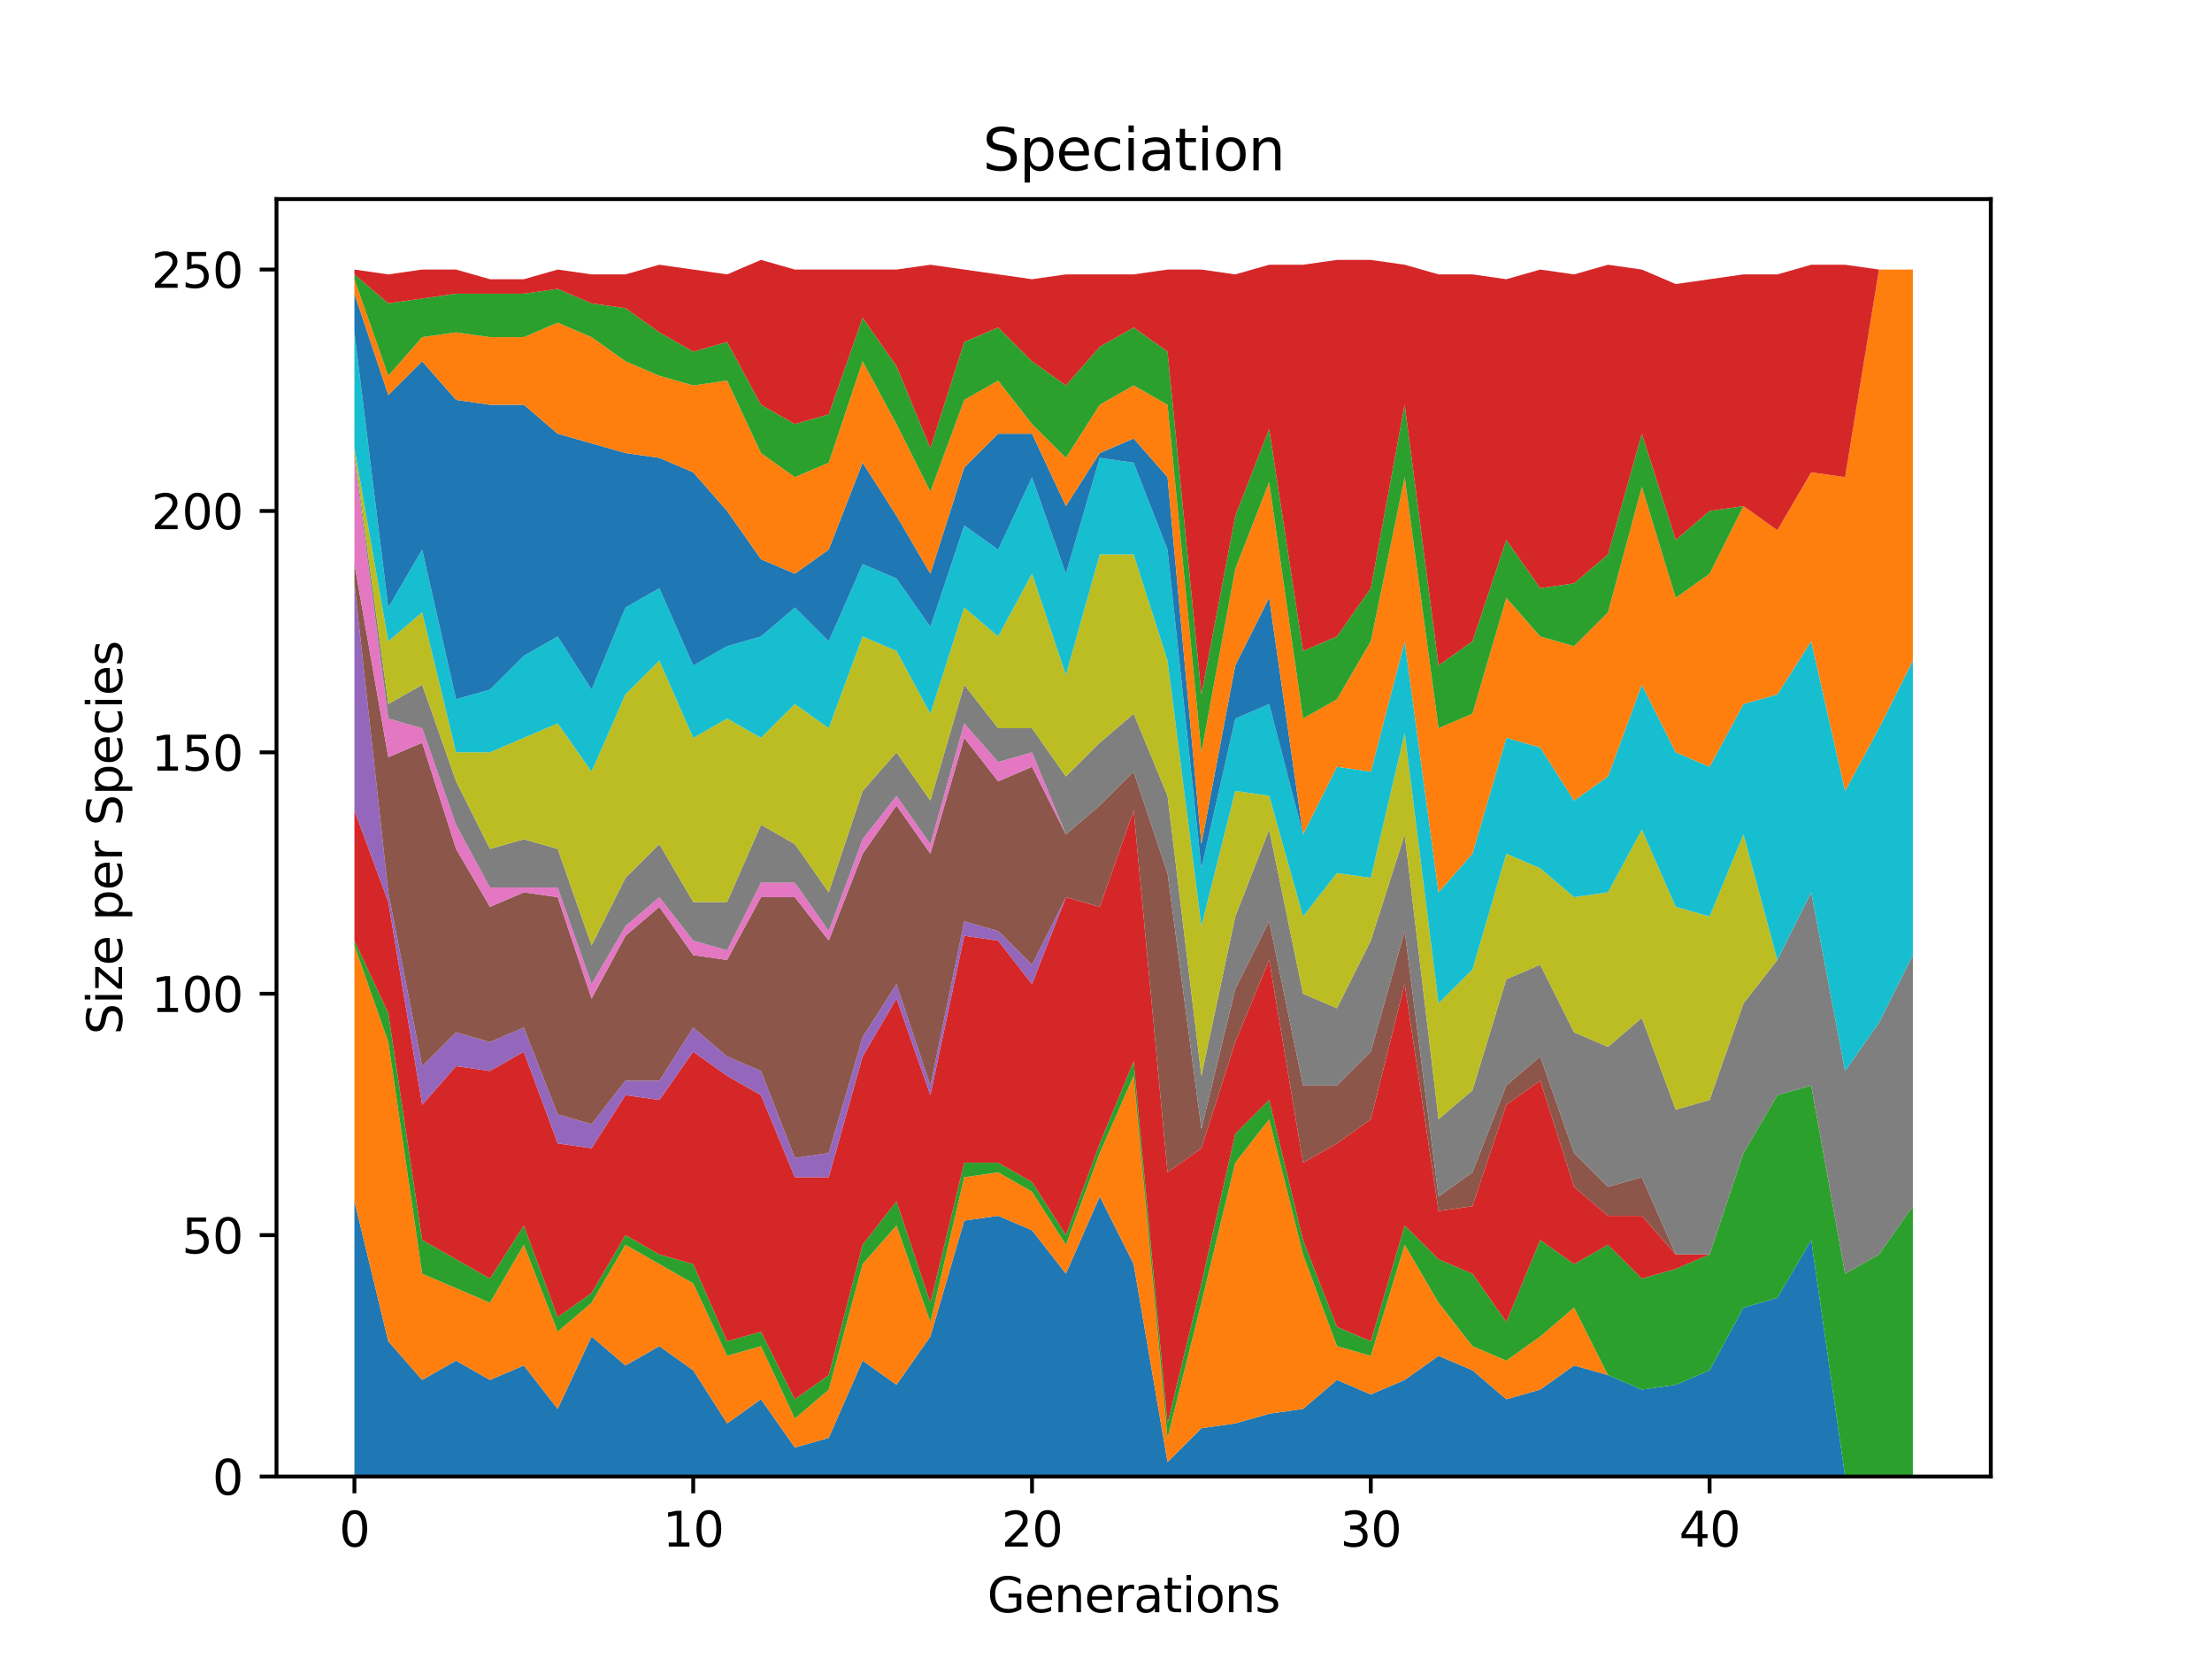 <?xml version="1.0" encoding="utf-8" standalone="no"?>
<!DOCTYPE svg PUBLIC "-//W3C//DTD SVG 1.1//EN"
  "http://www.w3.org/Graphics/SVG/1.1/DTD/svg11.dtd">
<svg xmlns:xlink="http://www.w3.org/1999/xlink" width="460.8pt" height="345.6pt" viewBox="0 0 460.8 345.6" xmlns="http://www.w3.org/2000/svg" version="1.1">
 <defs>
  <style type="text/css">*{stroke-linejoin: round; stroke-linecap: butt}</style>
 </defs>
 <g id="figure_1">
  <g id="patch_1">
   <path d="M 0 345.6 
L 460.8 345.6 
L 460.8 0 
L 0 0 
z
" style="fill: #ffffff"/>
  </g>
  <g id="axes_1">
   <g id="patch_2">
    <path d="M 57.6 307.584 
L 414.72 307.584 
L 414.72 41.472 
L 57.6 41.472 
z
" style="fill: #ffffff"/>
   </g>
   <g id="PolyCollection_1">
    <path d="M 73.833 250.258 
L 73.833 307.584 
L 80.89 307.584 
L 87.948 307.584 
L 95.006 307.584 
L 102.064 307.584 
L 109.121 307.584 
L 116.179 307.584 
L 123.237 307.584 
L 130.294 307.584 
L 137.352 307.584 
L 144.41 307.584 
L 151.468 307.584 
L 158.525 307.584 
L 165.583 307.584 
L 172.641 307.584 
L 179.698 307.584 
L 186.756 307.584 
L 193.814 307.584 
L 200.871 307.584 
L 207.929 307.584 
L 214.987 307.584 
L 222.045 307.584 
L 229.102 307.584 
L 236.16 307.584 
L 243.218 307.584 
L 250.275 307.584 
L 257.333 307.584 
L 264.391 307.584 
L 271.449 307.584 
L 278.506 307.584 
L 285.564 307.584 
L 292.622 307.584 
L 299.679 307.584 
L 306.737 307.584 
L 313.795 307.584 
L 320.852 307.584 
L 327.91 307.584 
L 334.968 307.584 
L 342.026 307.584 
L 349.083 307.584 
L 356.141 307.584 
L 363.199 307.584 
L 370.256 307.584 
L 377.314 307.584 
L 384.372 307.584 
L 391.43 307.584 
L 398.487 307.584 
L 398.487 307.584 
L 398.487 307.584 
L 391.43 307.584 
L 384.372 307.584 
L 377.314 258.304 
L 370.256 270.373 
L 363.199 272.384 
L 356.141 285.458 
L 349.083 288.475 
L 342.026 289.481 
L 334.968 286.464 
L 327.91 284.453 
L 320.852 289.481 
L 313.795 291.493 
L 306.737 285.458 
L 299.679 282.441 
L 292.622 287.47 
L 285.564 290.487 
L 278.506 287.47 
L 271.449 293.504 
L 264.391 294.51 
L 257.333 296.521 
L 250.275 297.527 
L 243.218 304.567 
L 236.16 263.333 
L 229.102 249.253 
L 222.045 265.344 
L 214.987 256.293 
L 207.929 253.275 
L 200.871 254.281 
L 193.814 278.418 
L 186.756 288.475 
L 179.698 283.447 
L 172.641 299.538 
L 165.583 301.55 
L 158.525 291.493 
L 151.468 296.521 
L 144.41 285.458 
L 137.352 280.43 
L 130.294 284.453 
L 123.237 278.418 
L 116.179 293.504 
L 109.121 284.453 
L 102.064 287.47 
L 95.006 283.447 
L 87.948 287.47 
L 80.89 279.424 
L 73.833 250.258 
z
" clip-path="url(#p07ed4178bc)" style="fill: #1f77b4"/>
   </g>
   <g id="PolyCollection_2">
    <path d="M 73.833 196.955 
L 73.833 250.258 
L 80.89 279.424 
L 87.948 287.47 
L 95.006 283.447 
L 102.064 287.47 
L 109.121 284.453 
L 116.179 293.504 
L 123.237 278.418 
L 130.294 284.453 
L 137.352 280.43 
L 144.41 285.458 
L 151.468 296.521 
L 158.525 291.493 
L 165.583 301.55 
L 172.641 299.538 
L 179.698 283.447 
L 186.756 288.475 
L 193.814 278.418 
L 200.871 254.281 
L 207.929 253.275 
L 214.987 256.293 
L 222.045 265.344 
L 229.102 249.253 
L 236.16 263.333 
L 243.218 304.567 
L 250.275 297.527 
L 257.333 296.521 
L 264.391 294.51 
L 271.449 293.504 
L 278.506 287.47 
L 285.564 290.487 
L 292.622 287.47 
L 299.679 282.441 
L 306.737 285.458 
L 313.795 291.493 
L 320.852 289.481 
L 327.91 284.453 
L 334.968 286.464 
L 342.026 289.481 
L 349.083 288.475 
L 356.141 285.458 
L 363.199 272.384 
L 370.256 270.373 
L 377.314 258.304 
L 384.372 307.584 
L 391.43 307.584 
L 398.487 307.584 
L 398.487 307.584 
L 398.487 307.584 
L 391.43 307.584 
L 384.372 307.584 
L 377.314 258.304 
L 370.256 270.373 
L 363.199 272.384 
L 356.141 285.458 
L 349.083 288.475 
L 342.026 289.481 
L 334.968 286.464 
L 327.91 272.384 
L 320.852 278.418 
L 313.795 283.447 
L 306.737 280.43 
L 299.679 271.378 
L 292.622 259.31 
L 285.564 282.441 
L 278.506 280.43 
L 271.449 261.321 
L 264.391 233.161 
L 257.333 242.213 
L 250.275 271.378 
L 243.218 299.538 
L 236.16 224.11 
L 229.102 240.201 
L 222.045 259.31 
L 214.987 248.247 
L 207.929 244.224 
L 200.871 245.23 
L 193.814 275.401 
L 186.756 255.287 
L 179.698 263.333 
L 172.641 289.481 
L 165.583 295.515 
L 158.525 280.43 
L 151.468 282.441 
L 144.41 267.355 
L 137.352 263.333 
L 130.294 259.31 
L 123.237 271.378 
L 116.179 277.413 
L 109.121 259.31 
L 102.064 271.378 
L 95.006 268.361 
L 87.948 265.344 
L 80.89 217.07 
L 73.833 196.955 
z
" clip-path="url(#p07ed4178bc)" style="fill: #ff7f0e"/>
   </g>
   <g id="PolyCollection_3">
    <path d="M 73.833 195.95 
L 73.833 196.955 
L 80.89 217.07 
L 87.948 265.344 
L 95.006 268.361 
L 102.064 271.378 
L 109.121 259.31 
L 116.179 277.413 
L 123.237 271.378 
L 130.294 259.31 
L 137.352 263.333 
L 144.41 267.355 
L 151.468 282.441 
L 158.525 280.43 
L 165.583 295.515 
L 172.641 289.481 
L 179.698 263.333 
L 186.756 255.287 
L 193.814 275.401 
L 200.871 245.23 
L 207.929 244.224 
L 214.987 248.247 
L 222.045 259.31 
L 229.102 240.201 
L 236.16 224.11 
L 243.218 299.538 
L 250.275 271.378 
L 257.333 242.213 
L 264.391 233.161 
L 271.449 261.321 
L 278.506 280.43 
L 285.564 282.441 
L 292.622 259.31 
L 299.679 271.378 
L 306.737 280.43 
L 313.795 283.447 
L 320.852 278.418 
L 327.91 272.384 
L 334.968 286.464 
L 342.026 289.481 
L 349.083 288.475 
L 356.141 285.458 
L 363.199 272.384 
L 370.256 270.373 
L 377.314 258.304 
L 384.372 307.584 
L 391.43 307.584 
L 398.487 307.584 
L 398.487 251.264 
L 398.487 251.264 
L 391.43 261.321 
L 384.372 265.344 
L 377.314 226.121 
L 370.256 228.133 
L 363.199 240.201 
L 356.141 261.321 
L 349.083 264.338 
L 342.026 266.35 
L 334.968 259.31 
L 327.91 263.333 
L 320.852 258.304 
L 313.795 275.401 
L 306.737 265.344 
L 299.679 262.327 
L 292.622 255.287 
L 285.564 279.424 
L 278.506 276.407 
L 271.449 258.304 
L 264.391 229.138 
L 257.333 236.178 
L 250.275 267.355 
L 243.218 296.521 
L 236.16 221.093 
L 229.102 238.19 
L 222.045 257.298 
L 214.987 246.235 
L 207.929 242.213 
L 200.871 242.213 
L 193.814 271.378 
L 186.756 250.258 
L 179.698 259.31 
L 172.641 286.464 
L 165.583 291.493 
L 158.525 277.413 
L 151.468 279.424 
L 144.41 263.333 
L 137.352 261.321 
L 130.294 257.298 
L 123.237 269.367 
L 116.179 274.395 
L 109.121 255.287 
L 102.064 266.35 
L 95.006 262.327 
L 87.948 258.304 
L 80.89 211.035 
L 73.833 195.95 
z
" clip-path="url(#p07ed4178bc)" style="fill: #2ca02c"/>
   </g>
   <g id="PolyCollection_4">
    <path d="M 73.833 168.795 
L 73.833 195.95 
L 80.89 211.035 
L 87.948 258.304 
L 95.006 262.327 
L 102.064 266.35 
L 109.121 255.287 
L 116.179 274.395 
L 123.237 269.367 
L 130.294 257.298 
L 137.352 261.321 
L 144.41 263.333 
L 151.468 279.424 
L 158.525 277.413 
L 165.583 291.493 
L 172.641 286.464 
L 179.698 259.31 
L 186.756 250.258 
L 193.814 271.378 
L 200.871 242.213 
L 207.929 242.213 
L 214.987 246.235 
L 222.045 257.298 
L 229.102 238.19 
L 236.16 221.093 
L 243.218 296.521 
L 250.275 267.355 
L 257.333 236.178 
L 264.391 229.138 
L 271.449 258.304 
L 278.506 276.407 
L 285.564 279.424 
L 292.622 255.287 
L 299.679 262.327 
L 306.737 265.344 
L 313.795 275.401 
L 320.852 258.304 
L 327.91 263.333 
L 334.968 259.31 
L 342.026 266.35 
L 349.083 264.338 
L 356.141 261.321 
L 363.199 240.201 
L 370.256 228.133 
L 377.314 226.121 
L 384.372 265.344 
L 391.43 261.321 
L 398.487 251.264 
L 398.487 251.264 
L 398.487 251.264 
L 391.43 261.321 
L 384.372 265.344 
L 377.314 226.121 
L 370.256 228.133 
L 363.199 240.201 
L 356.141 261.321 
L 349.083 261.321 
L 342.026 253.275 
L 334.968 253.275 
L 327.91 247.241 
L 320.852 225.115 
L 313.795 230.144 
L 306.737 251.264 
L 299.679 252.27 
L 292.622 205.001 
L 285.564 233.161 
L 278.506 238.19 
L 271.449 242.213 
L 264.391 199.973 
L 257.333 217.07 
L 250.275 239.195 
L 243.218 244.224 
L 236.16 168.795 
L 229.102 188.91 
L 222.045 186.898 
L 214.987 205.001 
L 207.929 195.95 
L 200.871 194.944 
L 193.814 228.133 
L 186.756 208.018 
L 179.698 220.087 
L 172.641 245.23 
L 165.583 245.23 
L 158.525 228.133 
L 151.468 224.11 
L 144.41 219.081 
L 137.352 229.138 
L 130.294 228.133 
L 123.237 239.195 
L 116.179 238.19 
L 109.121 219.081 
L 102.064 223.104 
L 95.006 222.098 
L 87.948 230.144 
L 80.89 187.904 
L 73.833 168.795 
z
" clip-path="url(#p07ed4178bc)" style="fill: #d62728"/>
   </g>
   <g id="PolyCollection_5">
    <path d="M 73.833 121.527 
L 73.833 168.795 
L 80.89 187.904 
L 87.948 230.144 
L 95.006 222.098 
L 102.064 223.104 
L 109.121 219.081 
L 116.179 238.19 
L 123.237 239.195 
L 130.294 228.133 
L 137.352 229.138 
L 144.41 219.081 
L 151.468 224.11 
L 158.525 228.133 
L 165.583 245.23 
L 172.641 245.23 
L 179.698 220.087 
L 186.756 208.018 
L 193.814 228.133 
L 200.871 194.944 
L 207.929 195.95 
L 214.987 205.001 
L 222.045 186.898 
L 229.102 188.91 
L 236.16 168.795 
L 243.218 244.224 
L 250.275 239.195 
L 257.333 217.07 
L 264.391 199.973 
L 271.449 242.213 
L 278.506 238.19 
L 285.564 233.161 
L 292.622 205.001 
L 299.679 252.27 
L 306.737 251.264 
L 313.795 230.144 
L 320.852 225.115 
L 327.91 247.241 
L 334.968 253.275 
L 342.026 253.275 
L 349.083 261.321 
L 356.141 261.321 
L 363.199 240.201 
L 370.256 228.133 
L 377.314 226.121 
L 384.372 265.344 
L 391.43 261.321 
L 398.487 251.264 
L 398.487 251.264 
L 398.487 251.264 
L 391.43 261.321 
L 384.372 265.344 
L 377.314 226.121 
L 370.256 228.133 
L 363.199 240.201 
L 356.141 261.321 
L 349.083 261.321 
L 342.026 253.275 
L 334.968 253.275 
L 327.91 247.241 
L 320.852 225.115 
L 313.795 230.144 
L 306.737 251.264 
L 299.679 252.27 
L 292.622 205.001 
L 285.564 233.161 
L 278.506 238.19 
L 271.449 242.213 
L 264.391 199.973 
L 257.333 217.07 
L 250.275 239.195 
L 243.218 244.224 
L 236.16 168.795 
L 229.102 188.91 
L 222.045 186.898 
L 214.987 200.978 
L 207.929 193.938 
L 200.871 191.927 
L 193.814 226.121 
L 186.756 205.001 
L 179.698 216.064 
L 172.641 240.201 
L 165.583 241.207 
L 158.525 223.104 
L 151.468 220.087 
L 144.41 214.053 
L 137.352 225.115 
L 130.294 225.115 
L 123.237 234.167 
L 116.179 232.155 
L 109.121 214.053 
L 102.064 217.07 
L 95.006 215.058 
L 87.948 222.098 
L 80.89 185.893 
L 73.833 121.527 
z
" clip-path="url(#p07ed4178bc)" style="fill: #9467bd"/>
   </g>
   <g id="PolyCollection_6">
    <path d="M 73.833 117.504 
L 73.833 121.527 
L 80.89 185.893 
L 87.948 222.098 
L 95.006 215.058 
L 102.064 217.07 
L 109.121 214.053 
L 116.179 232.155 
L 123.237 234.167 
L 130.294 225.115 
L 137.352 225.115 
L 144.41 214.053 
L 151.468 220.087 
L 158.525 223.104 
L 165.583 241.207 
L 172.641 240.201 
L 179.698 216.064 
L 186.756 205.001 
L 193.814 226.121 
L 200.871 191.927 
L 207.929 193.938 
L 214.987 200.978 
L 222.045 186.898 
L 229.102 188.91 
L 236.16 168.795 
L 243.218 244.224 
L 250.275 239.195 
L 257.333 217.07 
L 264.391 199.973 
L 271.449 242.213 
L 278.506 238.19 
L 285.564 233.161 
L 292.622 205.001 
L 299.679 252.27 
L 306.737 251.264 
L 313.795 230.144 
L 320.852 225.115 
L 327.91 247.241 
L 334.968 253.275 
L 342.026 253.275 
L 349.083 261.321 
L 356.141 261.321 
L 363.199 240.201 
L 370.256 228.133 
L 377.314 226.121 
L 384.372 265.344 
L 391.43 261.321 
L 398.487 251.264 
L 398.487 251.264 
L 398.487 251.264 
L 391.43 261.321 
L 384.372 265.344 
L 377.314 226.121 
L 370.256 228.133 
L 363.199 240.201 
L 356.141 261.321 
L 349.083 261.321 
L 342.026 245.23 
L 334.968 247.241 
L 327.91 240.201 
L 320.852 220.087 
L 313.795 226.121 
L 306.737 244.224 
L 299.679 249.253 
L 292.622 193.938 
L 285.564 219.081 
L 278.506 226.121 
L 271.449 226.121 
L 264.391 191.927 
L 257.333 206.007 
L 250.275 235.173 
L 243.218 181.87 
L 236.16 160.75 
L 229.102 167.79 
L 222.045 173.824 
L 214.987 159.744 
L 207.929 162.761 
L 200.871 153.71 
L 193.814 177.847 
L 186.756 167.79 
L 179.698 177.847 
L 172.641 195.95 
L 165.583 186.898 
L 158.525 186.898 
L 151.468 199.973 
L 144.41 198.967 
L 137.352 188.91 
L 130.294 194.944 
L 123.237 208.018 
L 116.179 186.898 
L 109.121 185.893 
L 102.064 188.91 
L 95.006 176.841 
L 87.948 154.715 
L 80.89 157.733 
L 73.833 117.504 
z
" clip-path="url(#p07ed4178bc)" style="fill: #8c564b"/>
   </g>
   <g id="PolyCollection_7">
    <path d="M 73.833 95.378 
L 73.833 117.504 
L 80.89 157.733 
L 87.948 154.715 
L 95.006 176.841 
L 102.064 188.91 
L 109.121 185.893 
L 116.179 186.898 
L 123.237 208.018 
L 130.294 194.944 
L 137.352 188.91 
L 144.41 198.967 
L 151.468 199.973 
L 158.525 186.898 
L 165.583 186.898 
L 172.641 195.95 
L 179.698 177.847 
L 186.756 167.79 
L 193.814 177.847 
L 200.871 153.71 
L 207.929 162.761 
L 214.987 159.744 
L 222.045 173.824 
L 229.102 167.79 
L 236.16 160.75 
L 243.218 181.87 
L 250.275 235.173 
L 257.333 206.007 
L 264.391 191.927 
L 271.449 226.121 
L 278.506 226.121 
L 285.564 219.081 
L 292.622 193.938 
L 299.679 249.253 
L 306.737 244.224 
L 313.795 226.121 
L 320.852 220.087 
L 327.91 240.201 
L 334.968 247.241 
L 342.026 245.23 
L 349.083 261.321 
L 356.141 261.321 
L 363.199 240.201 
L 370.256 228.133 
L 377.314 226.121 
L 384.372 265.344 
L 391.43 261.321 
L 398.487 251.264 
L 398.487 251.264 
L 398.487 251.264 
L 391.43 261.321 
L 384.372 265.344 
L 377.314 226.121 
L 370.256 228.133 
L 363.199 240.201 
L 356.141 261.321 
L 349.083 261.321 
L 342.026 245.23 
L 334.968 247.241 
L 327.91 240.201 
L 320.852 220.087 
L 313.795 226.121 
L 306.737 244.224 
L 299.679 249.253 
L 292.622 193.938 
L 285.564 219.081 
L 278.506 226.121 
L 271.449 226.121 
L 264.391 191.927 
L 257.333 206.007 
L 250.275 235.173 
L 243.218 181.87 
L 236.16 160.75 
L 229.102 167.79 
L 222.045 173.824 
L 214.987 156.727 
L 207.929 158.738 
L 200.871 150.693 
L 193.814 175.835 
L 186.756 165.778 
L 179.698 174.83 
L 172.641 193.938 
L 165.583 183.881 
L 158.525 183.881 
L 151.468 197.961 
L 144.41 195.95 
L 137.352 186.898 
L 130.294 192.933 
L 123.237 205.001 
L 116.179 184.887 
L 109.121 184.887 
L 102.064 184.887 
L 95.006 171.813 
L 87.948 151.698 
L 80.89 149.687 
L 73.833 95.378 
z
" clip-path="url(#p07ed4178bc)" style="fill: #e377c2"/>
   </g>
   <g id="PolyCollection_8">
    <path d="M 73.833 94.373 
L 73.833 95.378 
L 80.89 149.687 
L 87.948 151.698 
L 95.006 171.813 
L 102.064 184.887 
L 109.121 184.887 
L 116.179 184.887 
L 123.237 205.001 
L 130.294 192.933 
L 137.352 186.898 
L 144.41 195.95 
L 151.468 197.961 
L 158.525 183.881 
L 165.583 183.881 
L 172.641 193.938 
L 179.698 174.83 
L 186.756 165.778 
L 193.814 175.835 
L 200.871 150.693 
L 207.929 158.738 
L 214.987 156.727 
L 222.045 173.824 
L 229.102 167.79 
L 236.16 160.75 
L 243.218 181.87 
L 250.275 235.173 
L 257.333 206.007 
L 264.391 191.927 
L 271.449 226.121 
L 278.506 226.121 
L 285.564 219.081 
L 292.622 193.938 
L 299.679 249.253 
L 306.737 244.224 
L 313.795 226.121 
L 320.852 220.087 
L 327.91 240.201 
L 334.968 247.241 
L 342.026 245.23 
L 349.083 261.321 
L 356.141 261.321 
L 363.199 240.201 
L 370.256 228.133 
L 377.314 226.121 
L 384.372 265.344 
L 391.43 261.321 
L 398.487 251.264 
L 398.487 198.967 
L 398.487 198.967 
L 391.43 213.047 
L 384.372 223.104 
L 377.314 185.893 
L 370.256 199.973 
L 363.199 209.024 
L 356.141 229.138 
L 349.083 231.15 
L 342.026 212.041 
L 334.968 218.075 
L 327.91 215.058 
L 320.852 200.978 
L 313.795 203.995 
L 306.737 227.127 
L 299.679 233.161 
L 292.622 173.824 
L 285.564 195.95 
L 278.506 210.03 
L 271.449 207.013 
L 264.391 172.818 
L 257.333 190.921 
L 250.275 224.11 
L 243.218 165.778 
L 236.16 148.681 
L 229.102 154.715 
L 222.045 161.755 
L 214.987 151.698 
L 207.929 151.698 
L 200.871 142.647 
L 193.814 166.784 
L 186.756 156.727 
L 179.698 164.773 
L 172.641 185.893 
L 165.583 175.835 
L 158.525 171.813 
L 151.468 187.904 
L 144.41 187.904 
L 137.352 175.835 
L 130.294 182.875 
L 123.237 196.955 
L 116.179 176.841 
L 109.121 174.83 
L 102.064 176.841 
L 95.006 162.761 
L 87.948 142.647 
L 80.89 146.67 
L 73.833 94.373 
z
" clip-path="url(#p07ed4178bc)" style="fill: #7f7f7f"/>
   </g>
   <g id="PolyCollection_9">
    <path d="M 73.833 93.367 
L 73.833 94.373 
L 80.89 146.67 
L 87.948 142.647 
L 95.006 162.761 
L 102.064 176.841 
L 109.121 174.83 
L 116.179 176.841 
L 123.237 196.955 
L 130.294 182.875 
L 137.352 175.835 
L 144.41 187.904 
L 151.468 187.904 
L 158.525 171.813 
L 165.583 175.835 
L 172.641 185.893 
L 179.698 164.773 
L 186.756 156.727 
L 193.814 166.784 
L 200.871 142.647 
L 207.929 151.698 
L 214.987 151.698 
L 222.045 161.755 
L 229.102 154.715 
L 236.16 148.681 
L 243.218 165.778 
L 250.275 224.11 
L 257.333 190.921 
L 264.391 172.818 
L 271.449 207.013 
L 278.506 210.03 
L 285.564 195.95 
L 292.622 173.824 
L 299.679 233.161 
L 306.737 227.127 
L 313.795 203.995 
L 320.852 200.978 
L 327.91 215.058 
L 334.968 218.075 
L 342.026 212.041 
L 349.083 231.15 
L 356.141 229.138 
L 363.199 209.024 
L 370.256 199.973 
L 377.314 185.893 
L 384.372 223.104 
L 391.43 213.047 
L 398.487 198.967 
L 398.487 198.967 
L 398.487 198.967 
L 391.43 213.047 
L 384.372 223.104 
L 377.314 185.893 
L 370.256 199.973 
L 363.199 173.824 
L 356.141 190.921 
L 349.083 188.91 
L 342.026 172.818 
L 334.968 185.893 
L 327.91 186.898 
L 320.852 180.864 
L 313.795 177.847 
L 306.737 201.984 
L 299.679 209.024 
L 292.622 152.704 
L 285.564 182.875 
L 278.506 181.87 
L 271.449 190.921 
L 264.391 165.778 
L 257.333 164.773 
L 250.275 192.933 
L 243.218 137.618 
L 236.16 115.493 
L 229.102 115.493 
L 222.045 140.635 
L 214.987 119.515 
L 207.929 132.59 
L 200.871 126.555 
L 193.814 148.681 
L 186.756 135.607 
L 179.698 132.59 
L 172.641 151.698 
L 165.583 146.67 
L 158.525 153.71 
L 151.468 149.687 
L 144.41 153.71 
L 137.352 137.618 
L 130.294 144.658 
L 123.237 160.75 
L 116.179 150.693 
L 109.121 153.71 
L 102.064 156.727 
L 95.006 156.727 
L 87.948 127.561 
L 80.89 133.595 
L 73.833 93.367 
z
" clip-path="url(#p07ed4178bc)" style="fill: #bcbd22"/>
   </g>
   <g id="PolyCollection_10">
    <path d="M 73.833 69.23 
L 73.833 93.367 
L 80.89 133.595 
L 87.948 127.561 
L 95.006 156.727 
L 102.064 156.727 
L 109.121 153.71 
L 116.179 150.693 
L 123.237 160.75 
L 130.294 144.658 
L 137.352 137.618 
L 144.41 153.71 
L 151.468 149.687 
L 158.525 153.71 
L 165.583 146.67 
L 172.641 151.698 
L 179.698 132.59 
L 186.756 135.607 
L 193.814 148.681 
L 200.871 126.555 
L 207.929 132.59 
L 214.987 119.515 
L 222.045 140.635 
L 229.102 115.493 
L 236.16 115.493 
L 243.218 137.618 
L 250.275 192.933 
L 257.333 164.773 
L 264.391 165.778 
L 271.449 190.921 
L 278.506 181.87 
L 285.564 182.875 
L 292.622 152.704 
L 299.679 209.024 
L 306.737 201.984 
L 313.795 177.847 
L 320.852 180.864 
L 327.91 186.898 
L 334.968 185.893 
L 342.026 172.818 
L 349.083 188.91 
L 356.141 190.921 
L 363.199 173.824 
L 370.256 199.973 
L 377.314 185.893 
L 384.372 223.104 
L 391.43 213.047 
L 398.487 198.967 
L 398.487 137.618 
L 398.487 137.618 
L 391.43 151.698 
L 384.372 164.773 
L 377.314 133.595 
L 370.256 144.658 
L 363.199 146.67 
L 356.141 159.744 
L 349.083 156.727 
L 342.026 142.647 
L 334.968 161.755 
L 327.91 166.784 
L 320.852 155.721 
L 313.795 153.71 
L 306.737 177.847 
L 299.679 185.893 
L 292.622 133.595 
L 285.564 160.75 
L 278.506 159.744 
L 271.449 173.824 
L 264.391 146.67 
L 257.333 149.687 
L 250.275 180.864 
L 243.218 114.487 
L 236.16 96.384 
L 229.102 95.378 
L 222.045 119.515 
L 214.987 99.401 
L 207.929 114.487 
L 200.871 109.458 
L 193.814 130.578 
L 186.756 120.521 
L 179.698 117.504 
L 172.641 133.595 
L 165.583 126.555 
L 158.525 132.59 
L 151.468 134.601 
L 144.41 138.624 
L 137.352 122.533 
L 130.294 126.555 
L 123.237 143.653 
L 116.179 132.59 
L 109.121 136.613 
L 102.064 143.653 
L 95.006 145.664 
L 87.948 114.487 
L 80.89 126.555 
L 73.833 69.23 
z
" clip-path="url(#p07ed4178bc)" style="fill: #17becf"/>
   </g>
   <g id="PolyCollection_11">
    <path d="M 73.833 61.184 
L 73.833 69.23 
L 80.89 126.555 
L 87.948 114.487 
L 95.006 145.664 
L 102.064 143.653 
L 109.121 136.613 
L 116.179 132.59 
L 123.237 143.653 
L 130.294 126.555 
L 137.352 122.533 
L 144.41 138.624 
L 151.468 134.601 
L 158.525 132.59 
L 165.583 126.555 
L 172.641 133.595 
L 179.698 117.504 
L 186.756 120.521 
L 193.814 130.578 
L 200.871 109.458 
L 207.929 114.487 
L 214.987 99.401 
L 222.045 119.515 
L 229.102 95.378 
L 236.16 96.384 
L 243.218 114.487 
L 250.275 180.864 
L 257.333 149.687 
L 264.391 146.67 
L 271.449 173.824 
L 278.506 159.744 
L 285.564 160.75 
L 292.622 133.595 
L 299.679 185.893 
L 306.737 177.847 
L 313.795 153.71 
L 320.852 155.721 
L 327.91 166.784 
L 334.968 161.755 
L 342.026 142.647 
L 349.083 156.727 
L 356.141 159.744 
L 363.199 146.67 
L 370.256 144.658 
L 377.314 133.595 
L 384.372 164.773 
L 391.43 151.698 
L 398.487 137.618 
L 398.487 137.618 
L 398.487 137.618 
L 391.43 151.698 
L 384.372 164.773 
L 377.314 133.595 
L 370.256 144.658 
L 363.199 146.67 
L 356.141 159.744 
L 349.083 156.727 
L 342.026 142.647 
L 334.968 161.755 
L 327.91 166.784 
L 320.852 155.721 
L 313.795 153.71 
L 306.737 177.847 
L 299.679 185.893 
L 292.622 133.595 
L 285.564 160.75 
L 278.506 159.744 
L 271.449 173.824 
L 264.391 124.544 
L 257.333 138.624 
L 250.275 175.835 
L 243.218 99.401 
L 236.16 91.355 
L 229.102 94.373 
L 222.045 105.435 
L 214.987 90.35 
L 207.929 90.35 
L 200.871 97.39 
L 193.814 119.515 
L 186.756 107.447 
L 179.698 96.384 
L 172.641 114.487 
L 165.583 119.515 
L 158.525 116.498 
L 151.468 106.441 
L 144.41 98.395 
L 137.352 95.378 
L 130.294 94.373 
L 123.237 92.361 
L 116.179 90.35 
L 109.121 84.315 
L 102.064 84.315 
L 95.006 83.31 
L 87.948 75.264 
L 80.89 82.304 
L 73.833 61.184 
z
" clip-path="url(#p07ed4178bc)" style="fill: #1f77b4"/>
   </g>
   <g id="PolyCollection_12">
    <path d="M 73.833 58.167 
L 73.833 61.184 
L 80.89 82.304 
L 87.948 75.264 
L 95.006 83.31 
L 102.064 84.315 
L 109.121 84.315 
L 116.179 90.35 
L 123.237 92.361 
L 130.294 94.373 
L 137.352 95.378 
L 144.41 98.395 
L 151.468 106.441 
L 158.525 116.498 
L 165.583 119.515 
L 172.641 114.487 
L 179.698 96.384 
L 186.756 107.447 
L 193.814 119.515 
L 200.871 97.39 
L 207.929 90.35 
L 214.987 90.35 
L 222.045 105.435 
L 229.102 94.373 
L 236.16 91.355 
L 243.218 99.401 
L 250.275 175.835 
L 257.333 138.624 
L 264.391 124.544 
L 271.449 173.824 
L 278.506 159.744 
L 285.564 160.75 
L 292.622 133.595 
L 299.679 185.893 
L 306.737 177.847 
L 313.795 153.71 
L 320.852 155.721 
L 327.91 166.784 
L 334.968 161.755 
L 342.026 142.647 
L 349.083 156.727 
L 356.141 159.744 
L 363.199 146.67 
L 370.256 144.658 
L 377.314 133.595 
L 384.372 164.773 
L 391.43 151.698 
L 398.487 137.618 
L 398.487 56.155 
L 398.487 56.155 
L 391.43 56.155 
L 384.372 99.401 
L 377.314 98.395 
L 370.256 110.464 
L 363.199 105.435 
L 356.141 119.515 
L 349.083 124.544 
L 342.026 101.413 
L 334.968 127.561 
L 327.91 134.601 
L 320.852 132.59 
L 313.795 124.544 
L 306.737 148.681 
L 299.679 151.698 
L 292.622 99.401 
L 285.564 133.595 
L 278.506 145.664 
L 271.449 149.687 
L 264.391 100.407 
L 257.333 118.51 
L 250.275 156.727 
L 243.218 84.315 
L 236.16 80.293 
L 229.102 84.315 
L 222.045 95.378 
L 214.987 88.338 
L 207.929 79.287 
L 200.871 83.31 
L 193.814 102.418 
L 186.756 88.338 
L 179.698 75.264 
L 172.641 96.384 
L 165.583 99.401 
L 158.525 94.373 
L 151.468 79.287 
L 144.41 80.293 
L 137.352 78.281 
L 130.294 75.264 
L 123.237 70.235 
L 116.179 67.218 
L 109.121 70.235 
L 102.064 70.235 
L 95.006 69.23 
L 87.948 70.235 
L 80.89 78.281 
L 73.833 58.167 
z
" clip-path="url(#p07ed4178bc)" style="fill: #ff7f0e"/>
   </g>
   <g id="PolyCollection_13">
    <path d="M 73.833 57.161 
L 73.833 58.167 
L 80.89 78.281 
L 87.948 70.235 
L 95.006 69.23 
L 102.064 70.235 
L 109.121 70.235 
L 116.179 67.218 
L 123.237 70.235 
L 130.294 75.264 
L 137.352 78.281 
L 144.41 80.293 
L 151.468 79.287 
L 158.525 94.373 
L 165.583 99.401 
L 172.641 96.384 
L 179.698 75.264 
L 186.756 88.338 
L 193.814 102.418 
L 200.871 83.31 
L 207.929 79.287 
L 214.987 88.338 
L 222.045 95.378 
L 229.102 84.315 
L 236.16 80.293 
L 243.218 84.315 
L 250.275 156.727 
L 257.333 118.51 
L 264.391 100.407 
L 271.449 149.687 
L 278.506 145.664 
L 285.564 133.595 
L 292.622 99.401 
L 299.679 151.698 
L 306.737 148.681 
L 313.795 124.544 
L 320.852 132.59 
L 327.91 134.601 
L 334.968 127.561 
L 342.026 101.413 
L 349.083 124.544 
L 356.141 119.515 
L 363.199 105.435 
L 370.256 110.464 
L 377.314 98.395 
L 384.372 99.401 
L 391.43 56.155 
L 398.487 56.155 
L 398.487 56.155 
L 398.487 56.155 
L 391.43 56.155 
L 384.372 99.401 
L 377.314 98.395 
L 370.256 110.464 
L 363.199 105.435 
L 356.141 106.441 
L 349.083 112.475 
L 342.026 90.35 
L 334.968 115.493 
L 327.91 121.527 
L 320.852 122.533 
L 313.795 112.475 
L 306.737 133.595 
L 299.679 138.624 
L 292.622 84.315 
L 285.564 122.533 
L 278.506 132.59 
L 271.449 135.607 
L 264.391 89.344 
L 257.333 107.447 
L 250.275 144.658 
L 243.218 73.253 
L 236.16 68.224 
L 229.102 72.247 
L 222.045 80.293 
L 214.987 75.264 
L 207.929 68.224 
L 200.871 71.241 
L 193.814 93.367 
L 186.756 76.27 
L 179.698 66.213 
L 172.641 86.327 
L 165.583 88.338 
L 158.525 84.315 
L 151.468 71.241 
L 144.41 73.253 
L 137.352 69.23 
L 130.294 64.201 
L 123.237 63.195 
L 116.179 60.178 
L 109.121 61.184 
L 102.064 61.184 
L 95.006 61.184 
L 87.948 62.19 
L 80.89 63.195 
L 73.833 57.161 
z
" clip-path="url(#p07ed4178bc)" style="fill: #2ca02c"/>
   </g>
   <g id="PolyCollection_14">
    <path d="M 73.833 56.155 
L 73.833 57.161 
L 80.89 63.195 
L 87.948 62.19 
L 95.006 61.184 
L 102.064 61.184 
L 109.121 61.184 
L 116.179 60.178 
L 123.237 63.195 
L 130.294 64.201 
L 137.352 69.23 
L 144.41 73.253 
L 151.468 71.241 
L 158.525 84.315 
L 165.583 88.338 
L 172.641 86.327 
L 179.698 66.213 
L 186.756 76.27 
L 193.814 93.367 
L 200.871 71.241 
L 207.929 68.224 
L 214.987 75.264 
L 222.045 80.293 
L 229.102 72.247 
L 236.16 68.224 
L 243.218 73.253 
L 250.275 144.658 
L 257.333 107.447 
L 264.391 89.344 
L 271.449 135.607 
L 278.506 132.59 
L 285.564 122.533 
L 292.622 84.315 
L 299.679 138.624 
L 306.737 133.595 
L 313.795 112.475 
L 320.852 122.533 
L 327.91 121.527 
L 334.968 115.493 
L 342.026 90.35 
L 349.083 112.475 
L 356.141 106.441 
L 363.199 105.435 
L 370.256 110.464 
L 377.314 98.395 
L 384.372 99.401 
L 391.43 56.155 
L 398.487 56.155 
L 398.487 56.155 
L 398.487 56.155 
L 391.43 56.155 
L 384.372 55.15 
L 377.314 55.15 
L 370.256 57.161 
L 363.199 57.161 
L 356.141 58.167 
L 349.083 59.173 
L 342.026 56.155 
L 334.968 55.15 
L 327.91 57.161 
L 320.852 56.155 
L 313.795 58.167 
L 306.737 57.161 
L 299.679 57.161 
L 292.622 55.15 
L 285.564 54.144 
L 278.506 54.144 
L 271.449 55.15 
L 264.391 55.15 
L 257.333 57.161 
L 250.275 56.155 
L 243.218 56.155 
L 236.16 57.161 
L 229.102 57.161 
L 222.045 57.161 
L 214.987 58.167 
L 207.929 57.161 
L 200.871 56.155 
L 193.814 55.15 
L 186.756 56.155 
L 179.698 56.155 
L 172.641 56.155 
L 165.583 56.155 
L 158.525 54.144 
L 151.468 57.161 
L 144.41 56.155 
L 137.352 55.15 
L 130.294 57.161 
L 123.237 57.161 
L 116.179 56.155 
L 109.121 58.167 
L 102.064 58.167 
L 95.006 56.155 
L 87.948 56.155 
L 80.89 57.161 
L 73.833 56.155 
z
" clip-path="url(#p07ed4178bc)" style="fill: #d62728"/>
   </g>
   <g id="matplotlib.axis_1">
    <g id="xtick_1">
     <g id="line2d_1">
      <defs>
       <path id="ma844721b48" d="M 0 0 
L 0 3.5 
" style="stroke: #000000; stroke-width: 0.8"/>
      </defs>
      <g>
       <use xlink:href="#ma844721b48" x="73.833" y="307.584" style="stroke: #000000; stroke-width: 0.8"/>
      </g>
     </g>
     <g id="text_1">
      <!-- 0 -->
      <g transform="translate(70.651 322.182) scale(0.1 -0.1)">
       <defs>
        <path id="DejaVuSans-30" d="M 2034 4250 
Q 1547 4250 1301 3770 
Q 1056 3291 1056 2328 
Q 1056 1369 1301 889 
Q 1547 409 2034 409 
Q 2525 409 2770 889 
Q 3016 1369 3016 2328 
Q 3016 3291 2770 3770 
Q 2525 4250 2034 4250 
z
M 2034 4750 
Q 2819 4750 3233 4129 
Q 3647 3509 3647 2328 
Q 3647 1150 3233 529 
Q 2819 -91 2034 -91 
Q 1250 -91 836 529 
Q 422 1150 422 2328 
Q 422 3509 836 4129 
Q 1250 4750 2034 4750 
z
" transform="scale(0.016)"/>
       </defs>
       <use xlink:href="#DejaVuSans-30"/>
      </g>
     </g>
    </g>
    <g id="xtick_2">
     <g id="line2d_2">
      <g>
       <use xlink:href="#ma844721b48" x="144.41" y="307.584" style="stroke: #000000; stroke-width: 0.8"/>
      </g>
     </g>
     <g id="text_2">
      <!-- 10 -->
      <g transform="translate(138.047 322.182) scale(0.1 -0.1)">
       <defs>
        <path id="DejaVuSans-31" d="M 794 531 
L 1825 531 
L 1825 4091 
L 703 3866 
L 703 4441 
L 1819 4666 
L 2450 4666 
L 2450 531 
L 3481 531 
L 3481 0 
L 794 0 
L 794 531 
z
" transform="scale(0.016)"/>
       </defs>
       <use xlink:href="#DejaVuSans-31"/>
       <use xlink:href="#DejaVuSans-30" x="63.623"/>
      </g>
     </g>
    </g>
    <g id="xtick_3">
     <g id="line2d_3">
      <g>
       <use xlink:href="#ma844721b48" x="214.987" y="307.584" style="stroke: #000000; stroke-width: 0.8"/>
      </g>
     </g>
     <g id="text_3">
      <!-- 20 -->
      <g transform="translate(208.624 322.182) scale(0.1 -0.1)">
       <defs>
        <path id="DejaVuSans-32" d="M 1228 531 
L 3431 531 
L 3431 0 
L 469 0 
L 469 531 
Q 828 903 1448 1529 
Q 2069 2156 2228 2338 
Q 2531 2678 2651 2914 
Q 2772 3150 2772 3378 
Q 2772 3750 2511 3984 
Q 2250 4219 1831 4219 
Q 1534 4219 1204 4116 
Q 875 4013 500 3803 
L 500 4441 
Q 881 4594 1212 4672 
Q 1544 4750 1819 4750 
Q 2544 4750 2975 4387 
Q 3406 4025 3406 3419 
Q 3406 3131 3298 2873 
Q 3191 2616 2906 2266 
Q 2828 2175 2409 1742 
Q 1991 1309 1228 531 
z
" transform="scale(0.016)"/>
       </defs>
       <use xlink:href="#DejaVuSans-32"/>
       <use xlink:href="#DejaVuSans-30" x="63.623"/>
      </g>
     </g>
    </g>
    <g id="xtick_4">
     <g id="line2d_4">
      <g>
       <use xlink:href="#ma844721b48" x="285.564" y="307.584" style="stroke: #000000; stroke-width: 0.8"/>
      </g>
     </g>
     <g id="text_4">
      <!-- 30 -->
      <g transform="translate(279.201 322.182) scale(0.1 -0.1)">
       <defs>
        <path id="DejaVuSans-33" d="M 2597 2516 
Q 3050 2419 3304 2112 
Q 3559 1806 3559 1356 
Q 3559 666 3084 287 
Q 2609 -91 1734 -91 
Q 1441 -91 1130 -33 
Q 819 25 488 141 
L 488 750 
Q 750 597 1062 519 
Q 1375 441 1716 441 
Q 2309 441 2620 675 
Q 2931 909 2931 1356 
Q 2931 1769 2642 2001 
Q 2353 2234 1838 2234 
L 1294 2234 
L 1294 2753 
L 1863 2753 
Q 2328 2753 2575 2939 
Q 2822 3125 2822 3475 
Q 2822 3834 2567 4026 
Q 2313 4219 1838 4219 
Q 1578 4219 1281 4162 
Q 984 4106 628 3988 
L 628 4550 
Q 988 4650 1302 4700 
Q 1616 4750 1894 4750 
Q 2613 4750 3031 4423 
Q 3450 4097 3450 3541 
Q 3450 3153 3228 2886 
Q 3006 2619 2597 2516 
z
" transform="scale(0.016)"/>
       </defs>
       <use xlink:href="#DejaVuSans-33"/>
       <use xlink:href="#DejaVuSans-30" x="63.623"/>
      </g>
     </g>
    </g>
    <g id="xtick_5">
     <g id="line2d_5">
      <g>
       <use xlink:href="#ma844721b48" x="356.141" y="307.584" style="stroke: #000000; stroke-width: 0.8"/>
      </g>
     </g>
     <g id="text_5">
      <!-- 40 -->
      <g transform="translate(349.779 322.182) scale(0.1 -0.1)">
       <defs>
        <path id="DejaVuSans-34" d="M 2419 4116 
L 825 1625 
L 2419 1625 
L 2419 4116 
z
M 2253 4666 
L 3047 4666 
L 3047 1625 
L 3713 1625 
L 3713 1100 
L 3047 1100 
L 3047 0 
L 2419 0 
L 2419 1100 
L 313 1100 
L 313 1709 
L 2253 4666 
z
" transform="scale(0.016)"/>
       </defs>
       <use xlink:href="#DejaVuSans-34"/>
       <use xlink:href="#DejaVuSans-30" x="63.623"/>
      </g>
     </g>
    </g>
    <g id="text_6">
     <!-- Generations -->
     <g transform="translate(205.662 335.861) scale(0.1 -0.1)">
      <defs>
       <path id="DejaVuSans-47" d="M 3809 666 
L 3809 1919 
L 2778 1919 
L 2778 2438 
L 4434 2438 
L 4434 434 
Q 4069 175 3628 42 
Q 3188 -91 2688 -91 
Q 1594 -91 976 548 
Q 359 1188 359 2328 
Q 359 3472 976 4111 
Q 1594 4750 2688 4750 
Q 3144 4750 3555 4637 
Q 3966 4525 4313 4306 
L 4313 3634 
Q 3963 3931 3569 4081 
Q 3175 4231 2741 4231 
Q 1884 4231 1454 3753 
Q 1025 3275 1025 2328 
Q 1025 1384 1454 906 
Q 1884 428 2741 428 
Q 3075 428 3337 486 
Q 3600 544 3809 666 
z
" transform="scale(0.016)"/>
       <path id="DejaVuSans-65" d="M 3597 1894 
L 3597 1613 
L 953 1613 
Q 991 1019 1311 708 
Q 1631 397 2203 397 
Q 2534 397 2845 478 
Q 3156 559 3463 722 
L 3463 178 
Q 3153 47 2828 -22 
Q 2503 -91 2169 -91 
Q 1331 -91 842 396 
Q 353 884 353 1716 
Q 353 2575 817 3079 
Q 1281 3584 2069 3584 
Q 2775 3584 3186 3129 
Q 3597 2675 3597 1894 
z
M 3022 2063 
Q 3016 2534 2758 2815 
Q 2500 3097 2075 3097 
Q 1594 3097 1305 2825 
Q 1016 2553 972 2059 
L 3022 2063 
z
" transform="scale(0.016)"/>
       <path id="DejaVuSans-6e" d="M 3513 2113 
L 3513 0 
L 2938 0 
L 2938 2094 
Q 2938 2591 2744 2837 
Q 2550 3084 2163 3084 
Q 1697 3084 1428 2787 
Q 1159 2491 1159 1978 
L 1159 0 
L 581 0 
L 581 3500 
L 1159 3500 
L 1159 2956 
Q 1366 3272 1645 3428 
Q 1925 3584 2291 3584 
Q 2894 3584 3203 3211 
Q 3513 2838 3513 2113 
z
" transform="scale(0.016)"/>
       <path id="DejaVuSans-72" d="M 2631 2963 
Q 2534 3019 2420 3045 
Q 2306 3072 2169 3072 
Q 1681 3072 1420 2755 
Q 1159 2438 1159 1844 
L 1159 0 
L 581 0 
L 581 3500 
L 1159 3500 
L 1159 2956 
Q 1341 3275 1631 3429 
Q 1922 3584 2338 3584 
Q 2397 3584 2469 3576 
Q 2541 3569 2628 3553 
L 2631 2963 
z
" transform="scale(0.016)"/>
       <path id="DejaVuSans-61" d="M 2194 1759 
Q 1497 1759 1228 1600 
Q 959 1441 959 1056 
Q 959 750 1161 570 
Q 1363 391 1709 391 
Q 2188 391 2477 730 
Q 2766 1069 2766 1631 
L 2766 1759 
L 2194 1759 
z
M 3341 1997 
L 3341 0 
L 2766 0 
L 2766 531 
Q 2569 213 2275 61 
Q 1981 -91 1556 -91 
Q 1019 -91 701 211 
Q 384 513 384 1019 
Q 384 1609 779 1909 
Q 1175 2209 1959 2209 
L 2766 2209 
L 2766 2266 
Q 2766 2663 2505 2880 
Q 2244 3097 1772 3097 
Q 1472 3097 1187 3025 
Q 903 2953 641 2809 
L 641 3341 
Q 956 3463 1253 3523 
Q 1550 3584 1831 3584 
Q 2591 3584 2966 3190 
Q 3341 2797 3341 1997 
z
" transform="scale(0.016)"/>
       <path id="DejaVuSans-74" d="M 1172 4494 
L 1172 3500 
L 2356 3500 
L 2356 3053 
L 1172 3053 
L 1172 1153 
Q 1172 725 1289 603 
Q 1406 481 1766 481 
L 2356 481 
L 2356 0 
L 1766 0 
Q 1100 0 847 248 
Q 594 497 594 1153 
L 594 3053 
L 172 3053 
L 172 3500 
L 594 3500 
L 594 4494 
L 1172 4494 
z
" transform="scale(0.016)"/>
       <path id="DejaVuSans-69" d="M 603 3500 
L 1178 3500 
L 1178 0 
L 603 0 
L 603 3500 
z
M 603 4863 
L 1178 4863 
L 1178 4134 
L 603 4134 
L 603 4863 
z
" transform="scale(0.016)"/>
       <path id="DejaVuSans-6f" d="M 1959 3097 
Q 1497 3097 1228 2736 
Q 959 2375 959 1747 
Q 959 1119 1226 758 
Q 1494 397 1959 397 
Q 2419 397 2687 759 
Q 2956 1122 2956 1747 
Q 2956 2369 2687 2733 
Q 2419 3097 1959 3097 
z
M 1959 3584 
Q 2709 3584 3137 3096 
Q 3566 2609 3566 1747 
Q 3566 888 3137 398 
Q 2709 -91 1959 -91 
Q 1206 -91 779 398 
Q 353 888 353 1747 
Q 353 2609 779 3096 
Q 1206 3584 1959 3584 
z
" transform="scale(0.016)"/>
       <path id="DejaVuSans-73" d="M 2834 3397 
L 2834 2853 
Q 2591 2978 2328 3040 
Q 2066 3103 1784 3103 
Q 1356 3103 1142 2972 
Q 928 2841 928 2578 
Q 928 2378 1081 2264 
Q 1234 2150 1697 2047 
L 1894 2003 
Q 2506 1872 2764 1633 
Q 3022 1394 3022 966 
Q 3022 478 2636 193 
Q 2250 -91 1575 -91 
Q 1294 -91 989 -36 
Q 684 19 347 128 
L 347 722 
Q 666 556 975 473 
Q 1284 391 1588 391 
Q 1994 391 2212 530 
Q 2431 669 2431 922 
Q 2431 1156 2273 1281 
Q 2116 1406 1581 1522 
L 1381 1569 
Q 847 1681 609 1914 
Q 372 2147 372 2553 
Q 372 3047 722 3315 
Q 1072 3584 1716 3584 
Q 2034 3584 2315 3537 
Q 2597 3491 2834 3397 
z
" transform="scale(0.016)"/>
      </defs>
      <use xlink:href="#DejaVuSans-47"/>
      <use xlink:href="#DejaVuSans-65" x="77.49"/>
      <use xlink:href="#DejaVuSans-6e" x="139.014"/>
      <use xlink:href="#DejaVuSans-65" x="202.393"/>
      <use xlink:href="#DejaVuSans-72" x="263.916"/>
      <use xlink:href="#DejaVuSans-61" x="305.029"/>
      <use xlink:href="#DejaVuSans-74" x="366.309"/>
      <use xlink:href="#DejaVuSans-69" x="405.518"/>
      <use xlink:href="#DejaVuSans-6f" x="433.301"/>
      <use xlink:href="#DejaVuSans-6e" x="494.482"/>
      <use xlink:href="#DejaVuSans-73" x="557.861"/>
     </g>
    </g>
   </g>
   <g id="matplotlib.axis_2">
    <g id="ytick_1">
     <g id="line2d_6">
      <defs>
       <path id="mac214cc37d" d="M 0 0 
L -3.5 0 
" style="stroke: #000000; stroke-width: 0.8"/>
      </defs>
      <g>
       <use xlink:href="#mac214cc37d" x="57.6" y="307.584" style="stroke: #000000; stroke-width: 0.8"/>
      </g>
     </g>
     <g id="text_7">
      <!-- 0 -->
      <g transform="translate(44.237 311.383) scale(0.1 -0.1)">
       <use xlink:href="#DejaVuSans-30"/>
      </g>
     </g>
    </g>
    <g id="ytick_2">
     <g id="line2d_7">
      <g>
       <use xlink:href="#mac214cc37d" x="57.6" y="257.298" style="stroke: #000000; stroke-width: 0.8"/>
      </g>
     </g>
     <g id="text_8">
      <!-- 50 -->
      <g transform="translate(37.875 261.098) scale(0.1 -0.1)">
       <defs>
        <path id="DejaVuSans-35" d="M 691 4666 
L 3169 4666 
L 3169 4134 
L 1269 4134 
L 1269 2991 
Q 1406 3038 1543 3061 
Q 1681 3084 1819 3084 
Q 2600 3084 3056 2656 
Q 3513 2228 3513 1497 
Q 3513 744 3044 326 
Q 2575 -91 1722 -91 
Q 1428 -91 1123 -41 
Q 819 9 494 109 
L 494 744 
Q 775 591 1075 516 
Q 1375 441 1709 441 
Q 2250 441 2565 725 
Q 2881 1009 2881 1497 
Q 2881 1984 2565 2268 
Q 2250 2553 1709 2553 
Q 1456 2553 1204 2497 
Q 953 2441 691 2322 
L 691 4666 
z
" transform="scale(0.016)"/>
       </defs>
       <use xlink:href="#DejaVuSans-35"/>
       <use xlink:href="#DejaVuSans-30" x="63.623"/>
      </g>
     </g>
    </g>
    <g id="ytick_3">
     <g id="line2d_8">
      <g>
       <use xlink:href="#mac214cc37d" x="57.6" y="207.013" style="stroke: #000000; stroke-width: 0.8"/>
      </g>
     </g>
     <g id="text_9">
      <!-- 100 -->
      <g transform="translate(31.512 210.812) scale(0.1 -0.1)">
       <use xlink:href="#DejaVuSans-31"/>
       <use xlink:href="#DejaVuSans-30" x="63.623"/>
       <use xlink:href="#DejaVuSans-30" x="127.246"/>
      </g>
     </g>
    </g>
    <g id="ytick_4">
     <g id="line2d_9">
      <g>
       <use xlink:href="#mac214cc37d" x="57.6" y="156.727" style="stroke: #000000; stroke-width: 0.8"/>
      </g>
     </g>
     <g id="text_10">
      <!-- 150 -->
      <g transform="translate(31.512 160.526) scale(0.1 -0.1)">
       <use xlink:href="#DejaVuSans-31"/>
       <use xlink:href="#DejaVuSans-35" x="63.623"/>
       <use xlink:href="#DejaVuSans-30" x="127.246"/>
      </g>
     </g>
    </g>
    <g id="ytick_5">
     <g id="line2d_10">
      <g>
       <use xlink:href="#mac214cc37d" x="57.6" y="106.441" style="stroke: #000000; stroke-width: 0.8"/>
      </g>
     </g>
     <g id="text_11">
      <!-- 200 -->
      <g transform="translate(31.512 110.24) scale(0.1 -0.1)">
       <use xlink:href="#DejaVuSans-32"/>
       <use xlink:href="#DejaVuSans-30" x="63.623"/>
       <use xlink:href="#DejaVuSans-30" x="127.246"/>
      </g>
     </g>
    </g>
    <g id="ytick_6">
     <g id="line2d_11">
      <g>
       <use xlink:href="#mac214cc37d" x="57.6" y="56.155" style="stroke: #000000; stroke-width: 0.8"/>
      </g>
     </g>
     <g id="text_12">
      <!-- 250 -->
      <g transform="translate(31.512 59.955) scale(0.1 -0.1)">
       <use xlink:href="#DejaVuSans-32"/>
       <use xlink:href="#DejaVuSans-35" x="63.623"/>
       <use xlink:href="#DejaVuSans-30" x="127.246"/>
      </g>
     </g>
    </g>
    <g id="text_13">
     <!-- Size per Species -->
     <g transform="translate(25.433 215.521) rotate(-90) scale(0.1 -0.1)">
      <defs>
       <path id="DejaVuSans-53" d="M 3425 4513 
L 3425 3897 
Q 3066 4069 2747 4153 
Q 2428 4238 2131 4238 
Q 1616 4238 1336 4038 
Q 1056 3838 1056 3469 
Q 1056 3159 1242 3001 
Q 1428 2844 1947 2747 
L 2328 2669 
Q 3034 2534 3370 2195 
Q 3706 1856 3706 1288 
Q 3706 609 3251 259 
Q 2797 -91 1919 -91 
Q 1588 -91 1214 -16 
Q 841 59 441 206 
L 441 856 
Q 825 641 1194 531 
Q 1563 422 1919 422 
Q 2459 422 2753 634 
Q 3047 847 3047 1241 
Q 3047 1584 2836 1778 
Q 2625 1972 2144 2069 
L 1759 2144 
Q 1053 2284 737 2584 
Q 422 2884 422 3419 
Q 422 4038 858 4394 
Q 1294 4750 2059 4750 
Q 2388 4750 2728 4690 
Q 3069 4631 3425 4513 
z
" transform="scale(0.016)"/>
       <path id="DejaVuSans-7a" d="M 353 3500 
L 3084 3500 
L 3084 2975 
L 922 459 
L 3084 459 
L 3084 0 
L 275 0 
L 275 525 
L 2438 3041 
L 353 3041 
L 353 3500 
z
" transform="scale(0.016)"/>
       <path id="DejaVuSans-20" transform="scale(0.016)"/>
       <path id="DejaVuSans-70" d="M 1159 525 
L 1159 -1331 
L 581 -1331 
L 581 3500 
L 1159 3500 
L 1159 2969 
Q 1341 3281 1617 3432 
Q 1894 3584 2278 3584 
Q 2916 3584 3314 3078 
Q 3713 2572 3713 1747 
Q 3713 922 3314 415 
Q 2916 -91 2278 -91 
Q 1894 -91 1617 61 
Q 1341 213 1159 525 
z
M 3116 1747 
Q 3116 2381 2855 2742 
Q 2594 3103 2138 3103 
Q 1681 3103 1420 2742 
Q 1159 2381 1159 1747 
Q 1159 1113 1420 752 
Q 1681 391 2138 391 
Q 2594 391 2855 752 
Q 3116 1113 3116 1747 
z
" transform="scale(0.016)"/>
       <path id="DejaVuSans-63" d="M 3122 3366 
L 3122 2828 
Q 2878 2963 2633 3030 
Q 2388 3097 2138 3097 
Q 1578 3097 1268 2742 
Q 959 2388 959 1747 
Q 959 1106 1268 751 
Q 1578 397 2138 397 
Q 2388 397 2633 464 
Q 2878 531 3122 666 
L 3122 134 
Q 2881 22 2623 -34 
Q 2366 -91 2075 -91 
Q 1284 -91 818 406 
Q 353 903 353 1747 
Q 353 2603 823 3093 
Q 1294 3584 2113 3584 
Q 2378 3584 2631 3529 
Q 2884 3475 3122 3366 
z
" transform="scale(0.016)"/>
      </defs>
      <use xlink:href="#DejaVuSans-53"/>
      <use xlink:href="#DejaVuSans-69" x="63.477"/>
      <use xlink:href="#DejaVuSans-7a" x="91.26"/>
      <use xlink:href="#DejaVuSans-65" x="143.75"/>
      <use xlink:href="#DejaVuSans-20" x="205.273"/>
      <use xlink:href="#DejaVuSans-70" x="237.061"/>
      <use xlink:href="#DejaVuSans-65" x="300.537"/>
      <use xlink:href="#DejaVuSans-72" x="362.061"/>
      <use xlink:href="#DejaVuSans-20" x="403.174"/>
      <use xlink:href="#DejaVuSans-53" x="434.961"/>
      <use xlink:href="#DejaVuSans-70" x="498.438"/>
      <use xlink:href="#DejaVuSans-65" x="561.914"/>
      <use xlink:href="#DejaVuSans-63" x="623.438"/>
      <use xlink:href="#DejaVuSans-69" x="678.418"/>
      <use xlink:href="#DejaVuSans-65" x="706.201"/>
      <use xlink:href="#DejaVuSans-73" x="767.725"/>
     </g>
    </g>
   </g>
   <g id="patch_3">
    <path d="M 57.6 307.584 
L 57.6 41.472 
" style="fill: none; stroke: #000000; stroke-width: 0.8; stroke-linejoin: miter; stroke-linecap: square"/>
   </g>
   <g id="patch_4">
    <path d="M 414.72 307.584 
L 414.72 41.472 
" style="fill: none; stroke: #000000; stroke-width: 0.8; stroke-linejoin: miter; stroke-linecap: square"/>
   </g>
   <g id="patch_5">
    <path d="M 57.6 307.584 
L 414.72 307.584 
" style="fill: none; stroke: #000000; stroke-width: 0.8; stroke-linejoin: miter; stroke-linecap: square"/>
   </g>
   <g id="patch_6">
    <path d="M 57.6 41.472 
L 414.72 41.472 
" style="fill: none; stroke: #000000; stroke-width: 0.8; stroke-linejoin: miter; stroke-linecap: square"/>
   </g>
   <g id="text_14">
    <!-- Speciation -->
    <g transform="translate(204.714 35.472) scale(0.12 -0.12)">
     <use xlink:href="#DejaVuSans-53"/>
     <use xlink:href="#DejaVuSans-70" x="63.477"/>
     <use xlink:href="#DejaVuSans-65" x="126.953"/>
     <use xlink:href="#DejaVuSans-63" x="188.477"/>
     <use xlink:href="#DejaVuSans-69" x="243.457"/>
     <use xlink:href="#DejaVuSans-61" x="271.24"/>
     <use xlink:href="#DejaVuSans-74" x="332.52"/>
     <use xlink:href="#DejaVuSans-69" x="371.729"/>
     <use xlink:href="#DejaVuSans-6f" x="399.512"/>
     <use xlink:href="#DejaVuSans-6e" x="460.693"/>
    </g>
   </g>
  </g>
 </g>
 <defs>
  <clipPath id="p07ed4178bc">
   <rect x="57.6" y="41.472" width="357.12" height="266.112"/>
  </clipPath>
 </defs>
</svg>
